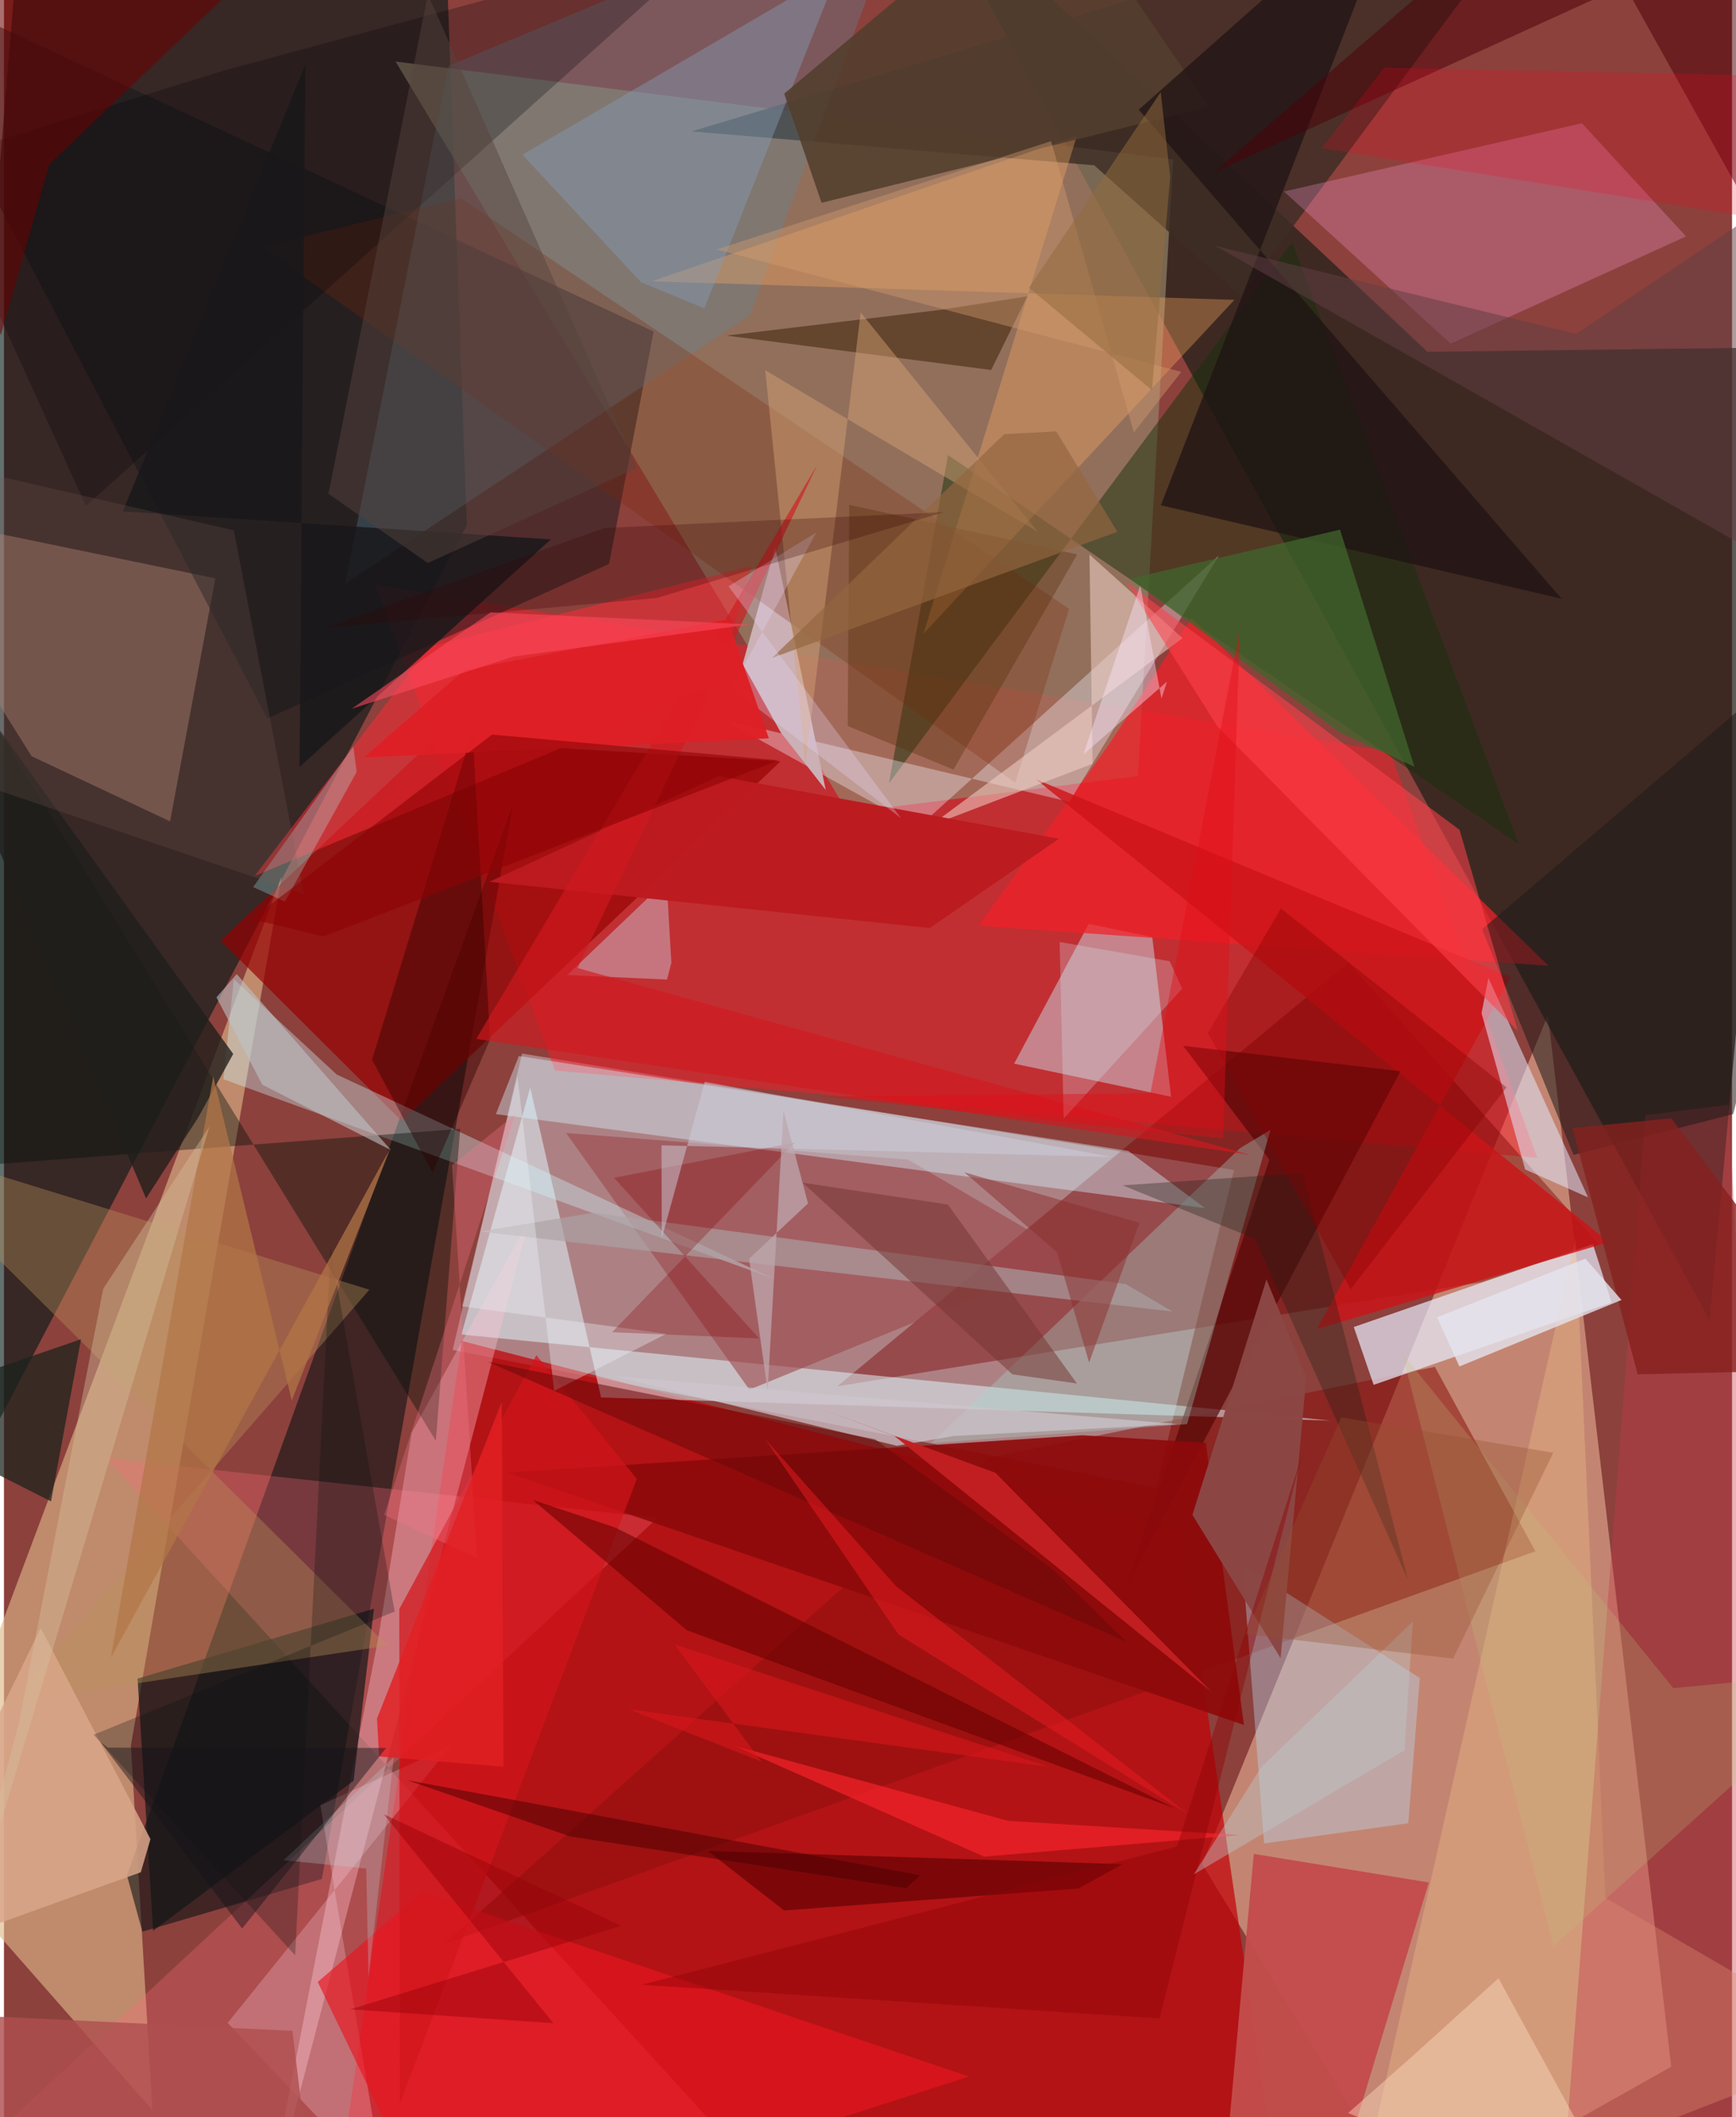 <svg xmlns="http://www.w3.org/2000/svg" width="228" height="278" viewBox="0 0 836 1024"><path fill="#8c413c" d="M0 0h836v1024H0z"/><path fill="#031818" fill-opacity=".616" d="M6.92-27.488L212.537-62l11.37 316.025L-62 801.02z"/><path fill="#cf947d" fill-opacity=".827" d="M579.689 901.601l167.232-410.735 59.68 508.717-124.54 70.099z"/><path fill="#222019" fill-opacity=".729" d="M441.557-62l383.566 700.509 43.378-470.604-179.848 2.27z"/><path fill="#c9b6bf" fill-opacity=".549" d="M557.383 719.423l37.674-153.536-344.422-56.312-33.57 143.333z"/><path fill="#c30007" fill-opacity=".71" d="M157.618 1086l460.34-16.246-49.022-331.597-347.438-89.581z"/><path fill="#fd1a28" fill-opacity=".467" d="M670.516 363.522l-490.708-80.708 86.775 234.963 475.203 42.257z"/><path fill="#94866b" fill-opacity=".667" d="M189.433 29.764l218.78 363.139 140.338-17.552 17.093-298.195z"/><path fill="#dfb788" fill-opacity=".624" d="M-40.997 892.163L71.807 1020.56 61.409 844.278l72.936-420.355z"/><path fill="#0a1213" fill-opacity=".58" d="M66.947 934.266l-7.44-27.19 186.896-518.582-92.609 520.3z"/><path fill="#7a0000" fill-opacity=".424" d="M403.105 670.531l247.323-205.015 121.104 136.127-56.881 18.48z"/><path fill="#3b2d24" fill-opacity=".812" d="M527.424 79.936l71.05 63.416L751.11-62 332.6 63.558z"/><path fill="#ff6d79" fill-opacity=".29" d="M316.175 734.143L-62 1086l455.524-3.438-344.063-377.29z"/><path fill="#cbc7d4" fill-opacity=".553" d="M555.53 453.217l9.09 77.247-75.916-16.01 36.072-67.582z"/><path fill="#8b100d" fill-opacity=".533" d="M740.873 750.291L213.011 940.208l262.916-235.001 216.311-44.124z"/><path fill="#16300c" fill-opacity=".482" d="M623.117 117.027L428.151 378.83l28.582-158.707L732.917 408.38z"/><path fill="#c5907f" fill-opacity=".42" d="M102.264 279.734l-21.9 117.539-66.985-31.525L-62 245.855z"/><path fill="#960000" fill-opacity=".686" d="M104.8 454.908l102.842-96.832 168.044 10.145-183.207 174.043z"/><path fill="#e8ecfc" fill-opacity=".702" d="M768.69 601.765l-115.682 40.067 9.612 27.966 115.085-39.817z"/><path fill="#e0f7fd" fill-opacity=".525" d="M221.305 645.448l33.285-119.48 34.282 149.938 352.91 11.198z"/><path fill="#17191c" fill-opacity=".502" d="M292.746 272.754l21.573-112.41L-62-14.977l189.353 362.52z"/><path fill="#5a89a3" fill-opacity=".314" d="M439.968-62L214.93 31.918l-49.87 250.385L361.088 152.3z"/><path fill="#f12029" fill-opacity=".725" d="M535.198 359.18l39.307-60.281L747.191 467.12l-275.649-19.403z"/><path fill="#f3f5ff" fill-opacity=".357" d="M587.8 268.61l-72.377 119.21-167.567-39.803 94.322 52.229z"/><path fill="#9c474a" fill-opacity=".596" d="M517.822 607.994l-80.444-47.14-165.46-12.874 88.714 124.13z"/><path fill="#ffa0e1" fill-opacity=".267" d="M619.257 92.628l144.096-33.01 50.402 54.716-113.889 51.876z"/><path fill="#cdf7fd" fill-opacity=".365" d="M111.227 473.603L161 519.716l211.91 98.951-266.762-96.692z"/><path fill="#cbb0b5" d="M375.772 354.215l-18.405-33.039 15.71-56.411 24.463 117.276z"/><path fill="#ffc5d4" fill-opacity=".365" d="M181.176 791.728l16.052-98.794 56.84-102.786L123.636 1086z"/><path fill="#c34d4c" fill-opacity=".973" d="M604.632 896.669L587.406 1086l67.006-60.531 34.902-114.987z"/><path fill="#b9e0fa" fill-opacity=".373" d="M609.63 891.606l-10.451-134.858 85.786 54.864-5.607 70.2z"/><path fill="#121617" fill-opacity=".694" d="M169.151 861.295l-97 72.534-7.509-121.951 114.342-33.808z"/><path fill="#d3f2ff" fill-opacity=".416" d="M543.93 556.654l37.078 27.68-343.05-45.456 11.142-28.131z"/><path fill="#ffad65" fill-opacity=".341" d="M313.453 136.03L519.06 65.66l-74.215 240.836L595.26 145.03z"/><path fill="#f0be8b" fill-opacity=".369" d="M650.498 1086L898 989.474l-123.225-71.552-14.465-319.11z"/><path fill="#011109" fill-opacity=".396" d="M-6.894 346.538L-62 567.465l282.692-21.466-11.755 150.806z"/><path fill="#cc1418" fill-opacity=".808" d="M776.38 600.787l-141.312 42.076 93.774-170.21-229.555-95.737z"/><path fill="#b9925a" fill-opacity=".38" d="M-62 550.108l247.571 245.85-182.86 27.448 174.088-199.619z"/><path fill="#e1e7fc" fill-opacity=".541" d="M714.815 490.065l3.33-17.069 48.198 106.126-30.424-13.506z"/><path fill="#560707" fill-opacity=".694" d="M612.208 560.929l-69.635 207.427 132.985-250.233-105.118-12.32z"/><path fill="#8e090a" fill-opacity=".91" d="M599.882 834.32l-18.471-136.472-59.645-3.659-278.239 18.047z"/><path fill="#a4d7cc" fill-opacity=".345" d="M612.695 546.508l-40.348 142.295-123.692 9.186L597.97 555.325z"/><path fill="#fe2a37" fill-opacity=".522" d="M361.448 273.896L345.442 330.1l-224.138 93.566 84.81-111.004z"/><path fill="#7e2708" fill-opacity=".271" d="M124.532 119.39l96.529-23.48 294.211 198.566-26.051 84.097z"/><path fill="#c23a4b" fill-opacity=".38" d="M794.026 539.371l40.31-5.018L863.569 1086l-107.129-60.037z"/><path fill="#869eb7" fill-opacity=".427" d="M403.857-14.58L250.868 74.822l57.324 61.659 30.625 12.64z"/><path fill="#533e2d" fill-opacity=".886" d="M377.453 45.293l18.096 52.784 187.406-46.502L505.253-62z"/><path fill="#fdd4e1" fill-opacity=".267" d="M108.224 978.398l108.074-134.152-63.223 28.886 31.024 184.855z"/><path fill="#e91521" fill-opacity=".647" d="M213.183 1086l253.688-81.65-264.637-89.28-50.435 43.543z"/><path fill="#40250b" fill-opacity=".561" d="M495.1 143.324l-17.514 35.618-128.026-16.626 102.807-12.35z"/><path fill="#201b1b" fill-opacity=".545" d="M715.084 449.455l44.242 109.141 77.241-19.757L898 293.284z"/><path fill="#000005" fill-opacity=".255" d="M39.654 244.673l-75.615-166.42 142.349-44.097 240.075-64.893z"/><path fill="#1e1314" fill-opacity=".733" d="M548.947 53.07L678.687-62l-119.02 306.38 193.908 45.236z"/><path fill="#caaab8" fill-opacity=".573" d="M272.526 471.59l48.237 2.192 2.118-8.14-2.339-39.926z"/><path fill="#efcec6" fill-opacity=".557" d="M448.245 399.317l121.92-90.656-45.032-40.45 1.529 101.193z"/><path fill="#d1151a" fill-opacity=".702" d="M306.146 715.305l-48.579-59.864-66.315 122.803.297 239.037z"/><path fill="#1b221c" fill-opacity=".729" d="M37.278 647.733L-8.377 663.45l-43.683 24.805 74.816 37.908z"/><path fill="#aba3a6" fill-opacity=".647" d="M285.168 586.523l-54.868 9.13 335.037 38.694-22.608-13.283z"/><path fill="#41662c" fill-opacity=".749" d="M544.72 279.87l101.573 74.369 36.035 16.577-35.977-114.634z"/><path fill="#5d0000" fill-opacity=".624" d="M340.402 895.19l37.029 28.834 142.298-10.615 21.429-11.775z"/><path fill="#d9a689" fill-opacity=".847" d="M66.197 905.556L-62 951.602l79.79-164.227L70.874 889.52z"/><path fill="#ff404b" fill-opacity=".565" d="M586.946 351.224l-44.018-69.698 161.255 119.84 28.156 97.224z"/><path fill="#cdc5cd" fill-opacity=".722" d="M431.926 699.283l27.599-4.747 108.22-5.708-273.154-23.35z"/><path fill="#d6a376" fill-opacity=".455" d="M414.466 151.129l85.659 106.102-131.84-78.157 19.463 190.481z"/><path fill="#bc1b20" fill-opacity=".984" d="M447.877 448.877l-213.035-22.385 110.948-51.1 164.597 30.28z"/><path fill="#2e0000" fill-opacity=".424" d="M178.08 512.533l29.25 54.698 27.857-64.53-8.535-149.238z"/><path fill="#600" fill-opacity=".565" d="M330.468 788.557l-74.596-63.075 39.87 13.35L566.407 874.6z"/><path fill="#8b4744" fill-opacity=".992" d="M630.069 666.029l-19.295-47.188-35.828 113.83 42.653 69.322z"/><path fill="#6a0001" fill-opacity=".565" d="M-1.509 162.171L-62-62h232.059L21.884 79.554z"/><path fill="#4b0109" fill-opacity=".518" d="M898 197.325V-59.053L585.372 83.374 753.46-62z"/><path fill="#19181a" fill-opacity=".827" d="M143.013 370.903L264.59 260.898 57.525 247.367l88.244-216.083z"/><path fill="#fedbc1" fill-opacity=".443" d="M723.012 956.833l-40.576 36.73-32.144 28.427 139.79 57.448z"/><path fill="#232019" fill-opacity=".345" d="M541.138 573.31l87.12-5.992 50.861 196.476-73.965-164.67z"/><path fill="#86211f" fill-opacity=".8" d="M790.344 664.75L898 662.218l-91.42-121.335-47.727 4.72z"/><path fill="#acfbf9" fill-opacity=".271" d="M120.544 429.043l48.475-68.04 1.602 12.37-34.69 62.688z"/><path fill="#623e45" fill-opacity=".518" d="M898 295.913L585.907 118.881l174.739 42.648 128.311-86.355z"/><path fill="#1f1e1c" fill-opacity=".78" d="M110.914 509.751l-16.862 30.602-25.302 39.28L-62 270.09z"/><path fill="#bdc279" fill-opacity=".239" d="M676.49 654.63l131.087 161.887L898 807.785 749.633 941.19z"/><path fill="#edf0f6" fill-opacity=".357" d="M320.482 645.099l-98.874-13.277 26.818-111.325 17.746 152.199z"/><path fill="#743531" fill-opacity=".506" d="M487.846 664.719l-101.49-92.686 70.274 10.557 62.44 86.549z"/><path fill="#58310b" fill-opacity=".376" d="M459.346 372.247l-51.189-21.112.768-106.96 110.267 23.972z"/><path fill="#d11a20" fill-opacity=".647" d="M277.485 468.2l115.978-243.35-164.976 277.637 374.532 56.141z"/><path fill="#fa001f" fill-opacity=".204" d="M850.205 105.86l-212.8-34.188 30.406-39.007L898 37.579z"/><path fill="#93653f" fill-opacity=".671" d="M538.643 257.205l-167.084 61.017 112.353-108.258 25.186-1.296z"/><path fill="#bdc2c5" fill-opacity=".592" d="M187.192 556.239l-74.58-85.114-9.817 11.27L125 524.65z"/><path fill="#080f0f" fill-opacity=".271" d="M140.874 945.733L43.397 839.045l145.615-59.615-30.99-175.595z"/><path fill="#840000" fill-opacity=".365" d="M726.9 525.926L617.76 439.4l-35.361 60.312 69.108 123.897z"/><path fill="#690909" fill-opacity=".537" d="M234 658.616l187.444 37.532 85.566 62.656 36.037 35.241z"/><path fill="#e5e5ee" fill-opacity=".796" d="M765.069 608.773l17.445 19.992-78.4 32.139-10.85-23.806z"/><path fill="#b27547" fill-opacity=".725" d="M139.225 677.365l-37.982-156.768-49.555 281.201L187.04 555.143z"/><path fill="#d1e8f3" fill-opacity=".267" d="M510.712 455.609l53.242 9.313 6.038 13.292-57.328 62.845z"/><path fill="#860200" fill-opacity=".282" d="M365.395 647.367l-71.192-3.013 88.36-91.77-87.446 17.084z"/><path fill="#c21f22" fill-opacity=".976" d="M393.081 680.618l37.737 13.91 153.388 123.793-104.59-105.985z"/><path fill="#56433e" fill-opacity=".478" d="M205.041 272.316l101.128-46.008L205.076-2.784 156.97 238.838z"/><path fill="#f6232a" fill-opacity=".69" d="M485.754 880.678l112.032 6.886-123.6 10.427-121.072-53.675z"/><path fill="#cdcedc" fill-opacity=".494" d="M339.025 523.217l-20.818 75.76-.11-45.021 218.174 5.651z"/><path fill="#4d0002" fill-opacity=".518" d="M274.078 888.28l162.358 25.006 6.911-6.29-248.234-45.964z"/><path fill="#ea1c22" fill-opacity=".506" d="M572.786 877.396l-139.975-86.782-64.814-94.907 63.475 71.355z"/><path fill="#e9d9fe" fill-opacity=".294" d="M350.52 283.608l42.463-26.029-40.974 75.343 81.953 62.795z"/><path fill="#d49b6d" fill-opacity=".412" d="M344.855 120.65l224.746 59.217-22.988 29.295-40.048-140.898z"/><path fill="#dd161d" fill-opacity=".545" d="M324.464 795.38l41.984 56.647-64.327-25.35 203.503 27.954z"/><path fill="#8c302d" fill-opacity=".51" d="M464.59 567.003l84.758 24.429-24.386 67.607-15.477-53.37z"/><path fill="#7c5b53" fill-opacity=".231" d="M145.043 432.424l-33.85-175.892-166.697-38.415 39.886 159.81z"/><path fill="#de1f26" fill-opacity=".965" d="M349.96 299.476l-127.386 24.77-48.596 42.19 196.052-9.32z"/><path fill="#340002" fill-opacity=".255" d="M454.698 247.705l-164.174 7.662-135.314 48.3 160.51-14.404z"/><path fill="#f87a8c" fill-opacity=".302" d="M183.97 732.706l44.99 21.01-12.209-190.121 30.598-24.6z"/><path fill="#d6c29e" fill-opacity=".4" d="M47.999 623.362l51.444-78.56-129.955 433.432L7.423 832.267z"/><path fill="#fe4a5e" fill-opacity=".573" d="M168.22 342.789l78.272-25.219 114.354-15.577-125.403-5.823z"/><path fill="#e22024" fill-opacity=".824" d="M240.82 678.04l.82 176.446-60.175-4.944-.979-18.35z"/><path fill="#936b3d" fill-opacity=".518" d="M564.187 85.6l-4.572-41.064-63.775 94.629 59.527 49.566z"/><path fill="#8e0305" fill-opacity=".58" d="M236.126 355.306l138.604 12.432-220.109 85.214-34.772-8.476z"/><path fill="#bfd2d7" fill-opacity=".275" d="M175.259 903.766l-39.992-4.069 53.323-49.863-12.232 106.532z"/><path fill="#af4f4f" fill-opacity=".812" d="M-1.823 975.45l141.38 6.8L152.04 1086l-167.312-36.653z"/><path fill="#141319" fill-opacity=".451" d="M115.234 932.778l-68.46-90.093 3.494 2.592 134.626.125z"/><path fill="#e20e16" fill-opacity=".416" d="M597.901 304.252l-8.105 246.404-194.51-20.389 159.365-1.506z"/><path fill="#fbe9ff" fill-opacity=".4" d="M522.193 364.927l27.515-81.768 10.274 54.701 2.682-8.195z"/><path fill="#8f0306" fill-opacity=".431" d="M627.75 704.385l-68.697 271.882-250.463-16.313 258.872-66.919z"/><path fill="#bfc8ce" fill-opacity=".4" d="M681.578 784.286l-73.296 70.39-32.706 51.908 101.953-60.081z"/><path fill="#960108" fill-opacity=".447" d="M183.76 877.496l82.029 101.042-98.176-6.708 130.94-40.387z"/><path fill="#944f2e" fill-opacity=".333" d="M600.545 790.321l46.383-104.778 102.604 17.088-48.485 99.6z"/><path fill="#bda7ad" fill-opacity=".749" d="M388.98 582.069l-11.872-44.974-7.647 135.67-8.99-63.98z"/></svg>